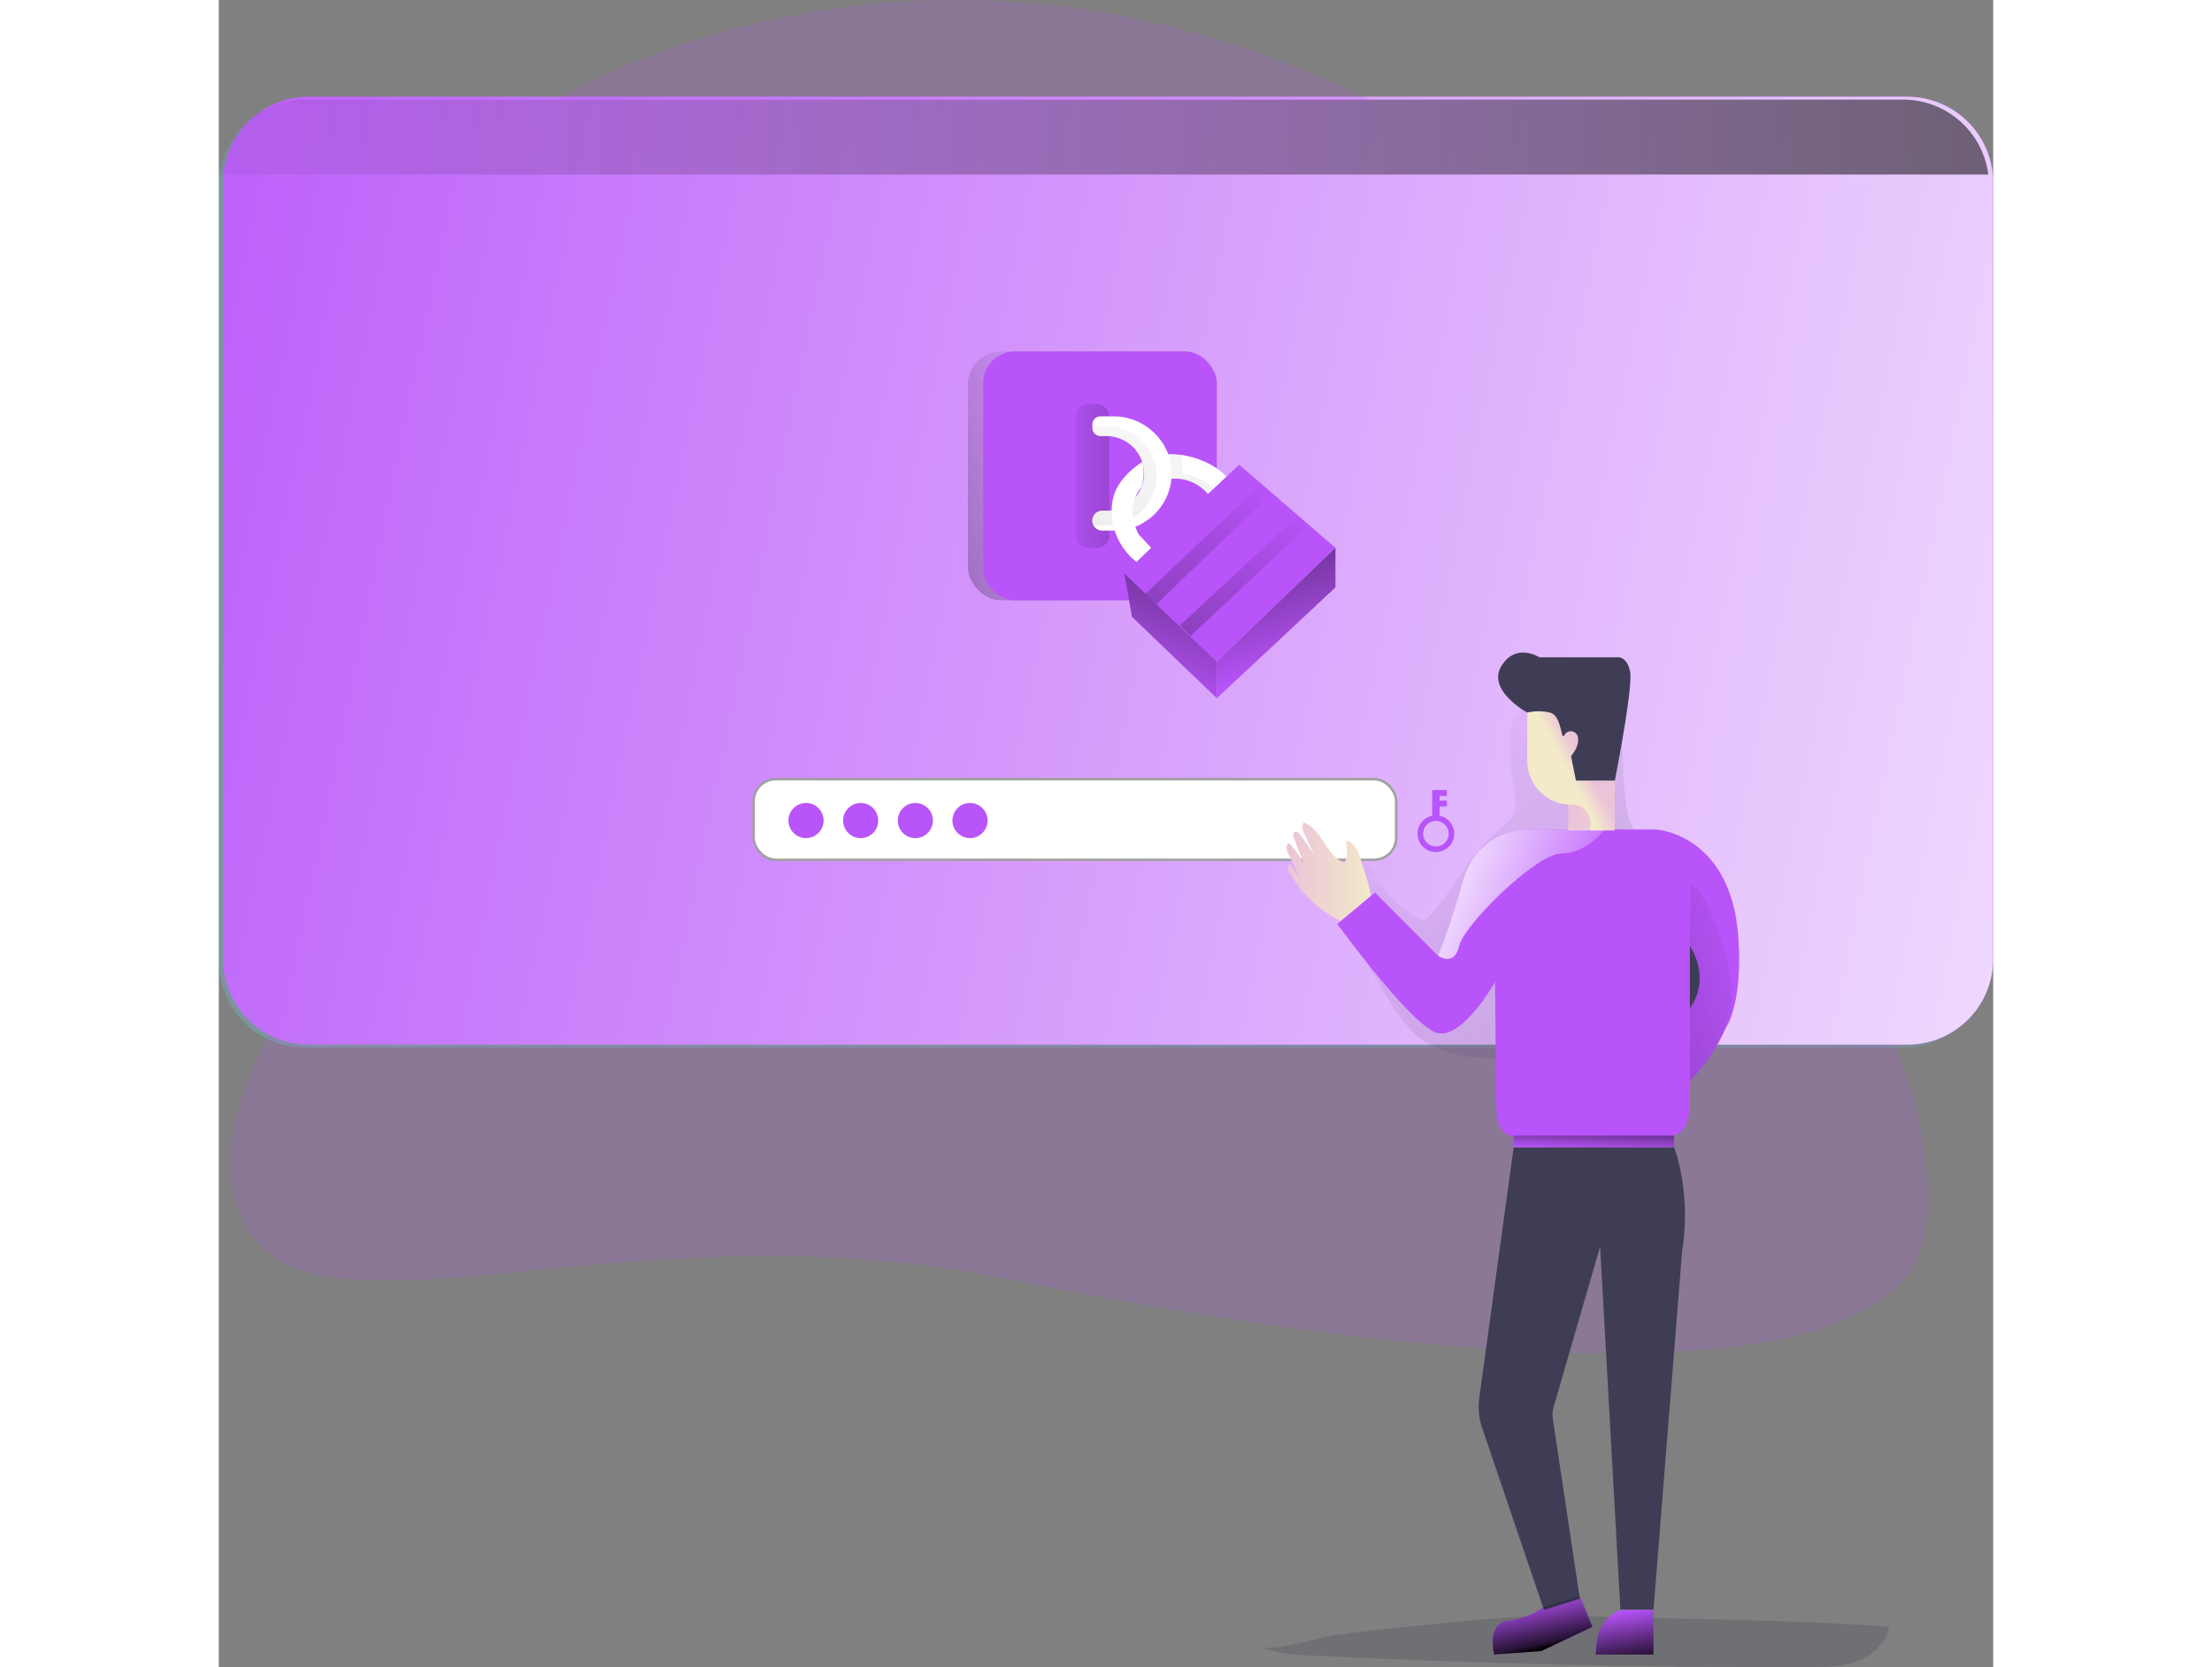 <svg id="Layer_1" data-name="Layer 1" xmlns="http://www.w3.org/2000/svg" xmlns:xlink="http://www.w3.org/1999/xlink" width="406" height="306" viewBox="0 0 635.4 597.01" class="illustration styles_illustrationTablet__1DWOa"><rect x="0" y="0" width="635.4" height="597.01" fill="#808080" stroke="none"/><defs><linearGradient id="linear-gradient" x1="95.1" y1="375.4" x2="729" y2="375.4" gradientTransform="translate(-95.1 -170)" gradientUnits="userSpaceOnUse"><stop offset="0" stop-color="#68e1fd"></stop><stop offset="1" stop-color="#69b9eb"></stop></linearGradient><linearGradient id="linear-gradient-2" x1="4.71" y1="290.92" x2="969.31" y2="487.8" gradientTransform="translate(-95.1 -170)" gradientUnits="userSpaceOnUse"><stop offset="0" stop-color="#fff" stop-opacity="0"></stop><stop offset="1" stop-color="#fff"></stop></linearGradient><linearGradient id="linear-gradient-3" x1="40.96" y1="226.9" x2="1173.8" y2="203.99" gradientTransform="translate(-95.1 -170)" gradientUnits="userSpaceOnUse"><stop offset="0" stop-opacity="0"></stop><stop offset="0.91" stop-opacity="0.8"></stop><stop offset="1"></stop></linearGradient><linearGradient id="linear-gradient-4" x1="313.9" y1="340" x2="117.26" y2="414.2" gradientTransform="translate(0 -170)" xlink:href="#linear-gradient-3"></linearGradient><linearGradient id="linear-gradient-5" x1="353.33" y1="120.4" x2="322.92" y2="380.28" gradientTransform="matrix(1, 0, 0, 1, 0, 0)" xlink:href="#linear-gradient-3"></linearGradient><linearGradient id="linear-gradient-6" x1="299.94" y1="340.36" x2="402.51" y2="340.69" gradientTransform="translate(0 -170)" xlink:href="#linear-gradient-3"></linearGradient><linearGradient id="linear-gradient-7" x1="329.49" y1="117.61" x2="299.08" y2="377.49" gradientTransform="matrix(1, 0, 0, 1, 0, 0)" xlink:href="#linear-gradient-3"></linearGradient><linearGradient id="linear-gradient-8" x1="332.98" y1="418.71" x2="366.51" y2="329.01" gradientTransform="translate(0 -170)" xlink:href="#linear-gradient-3"></linearGradient><linearGradient id="linear-gradient-9" x1="383.62" y1="410.51" x2="358.16" y2="321.74" gradientTransform="translate(0 -170)" xlink:href="#linear-gradient-3"></linearGradient><linearGradient id="linear-gradient-10" x1="371.63" y1="340.23" x2="244.49" y2="521.29" gradientTransform="translate(0 -170)" xlink:href="#linear-gradient-3"></linearGradient><linearGradient id="linear-gradient-11" x1="385.52" y1="349.98" x2="258.38" y2="531.05" gradientTransform="translate(0 -170)" xlink:href="#linear-gradient-3"></linearGradient><linearGradient id="linear-gradient-12" x1="520.27" y1="443.89" x2="770.92" y2="679.88" gradientTransform="translate(-95.1 -170)" gradientUnits="userSpaceOnUse"><stop offset="0" stop-opacity="0"></stop><stop offset="0.02" stop-color="#030304" stop-opacity="0.04"></stop><stop offset="0.18" stop-color="#181821" stop-opacity="0.39"></stop><stop offset="0.35" stop-color="#292839" stop-opacity="0.66"></stop><stop offset="0.53" stop-color="#363449" stop-opacity="0.85"></stop><stop offset="0.73" stop-color="#3d3b53" stop-opacity="0.96"></stop><stop offset="0.99" stop-color="#3f3d56"></stop></linearGradient><linearGradient id="linear-gradient-13" x1="643.36" y1="504.69" x2="429.63" y2="567.8" xlink:href="#linear-gradient-3"></linearGradient><linearGradient id="linear-gradient-14" x1="477.51" y1="483.15" x2="507.96" y2="483.15" gradientTransform="translate(-95.1 -170)" gradientUnits="userSpaceOnUse"><stop offset="0" stop-color="#ecc4d7"></stop><stop offset="0.42" stop-color="#efd4d1"></stop><stop offset="1" stop-color="#f2eac9"></stop></linearGradient><linearGradient id="linear-gradient-15" x1="492.28" y1="411.8" x2="492.77" y2="398.78" gradientTransform="matrix(1, 0, 0, 1, 0, 0)" xlink:href="#linear-gradient-3"></linearGradient><linearGradient id="linear-gradient-16" x1="486.41" y1="446.32" x2="513.62" y2="445.83" gradientTransform="translate(0 -170)" xlink:href="#linear-gradient-14"></linearGradient><linearGradient id="linear-gradient-17" x1="583.1" y1="441.91" x2="577.49" y2="444.87" xlink:href="#linear-gradient-14"></linearGradient><linearGradient id="linear-gradient-18" x1="595.75" y1="503.25" x2="525" y2="475.55" xlink:href="#linear-gradient-2"></linearGradient><linearGradient id="linear-gradient-19" x1="470.75" y1="26.11" x2="474.88" y2="7.9" gradientTransform="matrix(1, 0, 0, -1, 0, 598)" xlink:href="#linear-gradient-3"></linearGradient><linearGradient id="linear-gradient-20" x1="502.09" y1="21.16" x2="505.29" y2="2.21" gradientTransform="matrix(1, 0, 0, -1, 0, 598)" xlink:href="#linear-gradient-3"></linearGradient></defs><title>authentication</title><path d="M372.34,589.54c6.45,2.66,13.58,3.05,20.54,3.38Q481,597.17,569.22,597c5.88,0,11.89-.06,17.4-2.1s10.5-6.52,11.47-12.32c-36.83-2.86-73.92-2.58-110.62-3.94-19.24-.71-39.22,1.7-58.36,3.53q-14.55,1.4-29.05,3.28C394,586.24,377.75,591.77,372.34,589.54Z" transform="translate(0 0)" fill="#1d2741" opacity="0.18" style="isolation: isolate;"></path><path d="M487.37,571.45l4.53,11.13-18.3,8.66-16.9,1.23s-2.89-11.13,5-12.12a27.22,27.22,0,0,0,12.78-4.94Z" transform="translate(0 0)" fill="#b854fa"></path><path d="M501.9,576.48h0a13.73,13.73,0,0,0-8.42,11.3l-.49,4.69h20.78v-16Z" transform="translate(0 0)" fill="#b854fa"></path><path d="M633.9,66.46V344.34a30.78,30.78,0,0,1-30.77,30.79H30.79A30.81,30.81,0,0,1,0,344.34H0V66.46A30.82,30.82,0,0,1,30.79,35.67H603.13A30.82,30.82,0,0,1,633.9,66.46Z" transform="translate(0 0)" opacity="0.22" fill="url(#linear-gradient)" style="isolation: isolate;"></path><path d="M635.4,65.43V343.3a30.71,30.71,0,0,1-30.63,30.79H32.28a30.78,30.78,0,0,1-30.8-30.76h0V65.43a30.84,30.84,0,0,1,30.8-30.8H604.62a30.78,30.78,0,0,1,30.52,26.83A29.3,29.3,0,0,1,635.4,65.43Z" transform="translate(0 0)" fill="#b854fa"></path><path d="M635.4,65.43V343.3a30.71,30.71,0,0,1-30.63,30.79H32.28a30.78,30.78,0,0,1-30.8-30.76h0V65.43a30.84,30.84,0,0,1,30.8-30.8H604.62a30.78,30.78,0,0,1,30.52,26.83A29.3,29.3,0,0,1,635.4,65.43Z" transform="translate(0 0)" fill="url(#linear-gradient-2)"></path><path d="M633.66,62.5H.26A30.79,30.79,0,0,1,30.79,35.67H603.13A30.78,30.78,0,0,1,633.66,62.5Z" transform="translate(0 0)" fill="url(#linear-gradient-3)"></path><rect x="191.52" y="279.01" width="230.1" height="28.87" rx="7.92" fill="#fff" stroke="#a0a0a0" stroke-miterlimit="10" stroke-width="0.88"></rect><circle cx="210.28" cy="293.83" r="6.29" fill="#b854fa"></circle><circle cx="229.85" cy="293.83" r="6.29" fill="#b854fa"></circle><circle cx="249.43" cy="293.83" r="6.29" fill="#b854fa"></circle><circle cx="269" cy="293.83" r="6.29" fill="#b854fa"></circle><path d="M437.15,292.11v-3.32h2.62v-2.14h-2.62v-1.6h2.62v-2.14h-5.25v9.2a6.57,6.57,0,1,0,2.63,0Zm-1.31,11a4.57,4.57,0,1,1,4.56-4.58h0A4.58,4.58,0,0,1,435.84,303.11Z" transform="translate(0 0)" fill="#b854fa"></path><rect x="268.26" y="125.83" width="89.14" height="89.14" rx="11.76" fill="url(#linear-gradient-4)"></rect><rect x="273.72" y="125.83" width="83.67" height="89.14" rx="11.39" fill="#b854fa"></rect><path d="M360.84,170.69l-4.6,4.37h0l-2,1.88a15.49,15.49,0,0,0-13-5.51,5.71,5.71,0,0,1-3.13-.51c-3.31-1.88,1.88-8.29,1.88-8.29a28,28,0,0,1,3.42.15h.3l.91.11C349,163.51,356,165.58,360.84,170.69Z" transform="translate(0 0)" fill="#fff"></path><path d="M356.06,174.65l.18.41-2,1.88a15.49,15.49,0,0,0-13-5.51,5.71,5.71,0,0,1-3.13-.51l1.88-8.29s1.85,0,3.42.15h.3a6.85,6.85,0,0,1,.91.11s1.09,4.66.28,6.62C344.9,169.54,352.57,170.82,356.06,174.65Z" transform="translate(0 0)" opacity="0.26" fill="url(#linear-gradient-5)"></path><rect x="306.77" y="144.62" width="12.12" height="51.56" rx="4.51" fill="url(#linear-gradient-6)"></rect><path d="M341.22,169.7A20.49,20.49,0,0,1,320.75,190h-4.41a3.57,3.57,0,0,1-1.59-6.76,3.67,3.67,0,0,1,1.59-.37H318a13.35,13.35,0,0,0,13.35-13.35h0v-.29a13.53,13.53,0,0,0-13.62-13.07h-2a2.92,2.92,0,0,1-2.92-2.92h0V152a2.92,2.92,0,0,1,2.92-2.92h4.69C331.73,149.07,341.3,158.35,341.22,169.7Z" transform="translate(0 0)" fill="#fff"></path><path d="M335.76,170.52A17.81,17.81,0,0,1,318,188.18h-3.84a3.08,3.08,0,0,1-1-.16,3.55,3.55,0,0,1,1.6-4.76h0a3.67,3.67,0,0,1,1.59-.37H318a13.35,13.35,0,0,0,13.35-13.35h0v-.29a13.53,13.53,0,0,0-13.62-13.07h-2a2.92,2.92,0,0,1-2.92-2.92h0v-.55a2.73,2.73,0,0,1,.8-.13h4.07A18.08,18.08,0,0,1,335.76,170.52Z" transform="translate(0 0)" opacity="0.26" fill="url(#linear-gradient-7)"></path><path d="M330.69,165.47s1.34,3.59-.33,9.07c0,0-6.33,6.51-.93,16.86l4.46,4.77-5.19,5.11a23,23,0,0,1-8.7-21.54C321.18,170.92,330.69,165.47,330.69,165.47Z" transform="translate(0 0)" fill="#fff"></path><polygon points="324.27 205.4 365.37 166.4 399.85 196.17 357.39 236.9 324.27 205.4" fill="#b854fa"></polygon><polygon points="324.27 205.4 327 220.86 357.39 250.02 357.39 236.9 324.27 205.4" fill="#b854fa"></polygon><polygon points="399.85 196.17 399.85 210.36 357.39 250.02 357.39 236.9 399.85 196.17" fill="#b854fa"></polygon><polygon points="324.27 205.4 327 220.86 357.39 250.02 357.39 236.9 324.27 205.4" fill="url(#linear-gradient-8)"></polygon><polygon points="399.85 196.17 399.85 210.36 357.39 250.02 357.39 236.9 399.85 196.17" fill="url(#linear-gradient-9)"></polygon><polygon points="331.85 212.61 373.34 173.28 377.17 176.59 335.76 216.33 331.85 212.61" fill="url(#linear-gradient-10)"></polygon><polygon points="344.1 224 386.58 184.67 390.41 187.97 348.01 227.71 344.1 224" fill="url(#linear-gradient-11)"></polygon><path d="M462.6,262.72a76.29,76.29,0,0,0,1,18.48c.68,3.77,1.59,7.92-.35,11.24-1,1.8-2.8,3.06-4.41,4.39-10.22,8.4-16.13,20.87-24.86,30.81a4.43,4.43,0,0,1-2.38,1.69,4.31,4.31,0,0,1-2.78-.79,36.94,36.94,0,0,1-13-12.64c-1.57-2.56-3-5.48-5.7-6.79-5-2.46-11.06,2.77-11.61,8.34s2.44,10.81,5.33,15.6l13.37,22.18c4.07,6.76,8.36,13.75,15,18a36.33,36.33,0,0,0,15.11,5.1c7.58,1,15.27.5,22.9-.09q20.92-1.62,41.75-4.16c4.76-.58,10.17-1.62,12.58-5.75,1.62-2.78,1.4-6.21,1.12-9.41q-1.47-17.39-3-34.77c-.55-6.57-1.37-13.71-6-18.39-2.77-2.78-6.65-4.36-9.11-7.43a18.6,18.6,0,0,1-3.3-8.31c-2.37-12.5-.1-25.93-5-37.7-1-2.38-2.34-4.74-4.55-6.07a12.24,12.24,0,0,0-6.59-1.33C477.17,245.23,463.4,250.45,462.6,262.72Z" transform="translate(0 0)" opacity="0.21" fill="url(#linear-gradient-12)" style="isolation: isolate;"></path><path d="M611.37,439.22c-5.93,68.33-193.92,46.44-329.11,18.74S35.53,485.66,9.81,439.22C-1.58,418.66,6,393,18.06,370.74a30.51,30.51,0,0,0,15,3.87H600.3C608.11,393,613.48,415,611.37,439.22Z" transform="translate(0 0)" fill="#b854fa" opacity="0.18" style="isolation: isolate;"></path><path d="M463.69,410.83l-12.31,89.66a23.87,23.87,0,0,0,1.15,11.21l22,64.78,12.86-4L477.69,508a9.17,9.17,0,0,1,.26-4l16.69-57.64,7.26,130h11.87L524,448.1c3.46-21.44-2.88-37.27-2.88-37.27Z" transform="translate(0 0)" fill="#3f3d56"></path><path d="M526.78,387.09,514.6,308.63l-1.7-9.56s22.74,13,29.26,35.74C550.69,364.66,526.78,387.09,526.78,387.09Z" transform="translate(0 0)" fill="#b854fa"></path><path d="M526.78,387.09,514.6,308.63l-1.7-9.56s22.74,13,29.26,35.74C550.69,364.66,526.78,387.09,526.78,387.09Z" transform="translate(0 0)" fill="url(#linear-gradient-13)"></path><path d="M539.28,368.83c9.23-18.25-9-50-9-50l-15.7-10.19,1.77-11.33s25.32,2.59,27.79,38.34C545,347.16,544.1,361.38,539.28,368.83Z" transform="translate(0 0)" fill="#b854fa"></path><path d="M408.83,307.57c-.85-2.88-2.33-6.31-5.33-6.57a12,12,0,0,1-.34,8c-6.54-2.42-8.06-12-14.59-14.48-1,1.06-.44,2.79.18,4.11q1.71,3.69,3.44,7.38c-1.53-2.41-3.16-4.75-4.89-7-.51-.69-1.39-1.44-2.11-1s-.46,1.37-.2,2.09c1.14,3.2,2.44,6.35,3.87,9.43a53.92,53.92,0,0,0-5.49-7.62c-1.34.33-1.06,2.31-.48,3.56l4.29,9.14-3.44-5c-1.11.11-.94,1.81-.4,2.79a42.74,42.74,0,0,0,20.5,18.43c1.76.75,3.8,1.37,5.53.56C416.81,328,410.27,312.51,408.83,307.57Z" transform="translate(0 0)" fill="url(#linear-gradient-14)"></path><path d="M526.78,331.84v61.52c0,7.54-1.23,13.67-8.78,13.67H465.28c-7.52,0-7.81-6.07-7.86-13.58L457,351.64s-11.38,20.27-20.46,18.3-36-39.08-36-39.08L414,319.6l22.58,22.64s3.63-8.25,8.91-26.72S467.9,297,467.9,297h45.84C530.29,297,526.78,331.84,526.78,331.84Z" transform="translate(0 0)" fill="#b854fa"></path><path d="M526.78,338.77s7.92,11.13,0,22.26Z" transform="translate(0 0)" fill="#3f3d56"></path><rect x="463.69" y="406.64" width="57.41" height="4.19" fill="#b854fa"></rect><rect x="463.69" y="406.64" width="57.41" height="4.19" fill="url(#linear-gradient-15)"></rect><rect x="483.24" y="255.16" width="16.57" height="42.13" fill="url(#linear-gradient-16)"></rect><path d="M499.82,250.54V297.3h-8.74v-2.85a6.33,6.33,0,0,0-6.31-6.31h-.51a15.7,15.7,0,0,1-15.7-15.7h0v-21.9Z" transform="translate(0 0)" fill="url(#linear-gradient-17)"></path><path d="M468.56,255.16s-14.5-7.91-9.31-16.57,13.65-3.21,13.65-3.21h28s3.21-.5,4.45,4.94-5.44,39.21-5.44,39.21H486l-1.78-8.78s2.77-3,2.52-6.19a2.6,2.6,0,0,0-4.94-1.23c-1.25,2.22-.75-7.18-5.2-8.17A17.89,17.89,0,0,0,468.56,255.16Z" transform="translate(0 0)" fill="#3f3d56"></path><path d="M496.11,297.21s-6.43,8.42-15.34,8.42-34.87,25.47-36.61,33.14-7.59,3.47-7.59,3.47,3.63-8.25,8.91-26.72S467.9,297,467.9,297h23.3Z" transform="translate(0 0)" fill="url(#linear-gradient-18)"></path><path d="M487.37,571.45l4.53,11.13-18.3,8.66-16.9,1.23s-2.89-11.13,5-12.12a27.22,27.22,0,0,0,12.78-4.94Z" transform="translate(0 0)" fill="url(#linear-gradient-19)"></path><path d="M501.9,576.48h0a13.73,13.73,0,0,0-8.42,11.3l-.49,4.69h20.78v-16Z" transform="translate(0 0)" fill="url(#linear-gradient-20)"></path><path d="M120.13,36.19s128.36-81.43,292.74,0Z" transform="translate(0 0)" fill="#b854fa" opacity="0.18" style="isolation: isolate;"></path></svg>